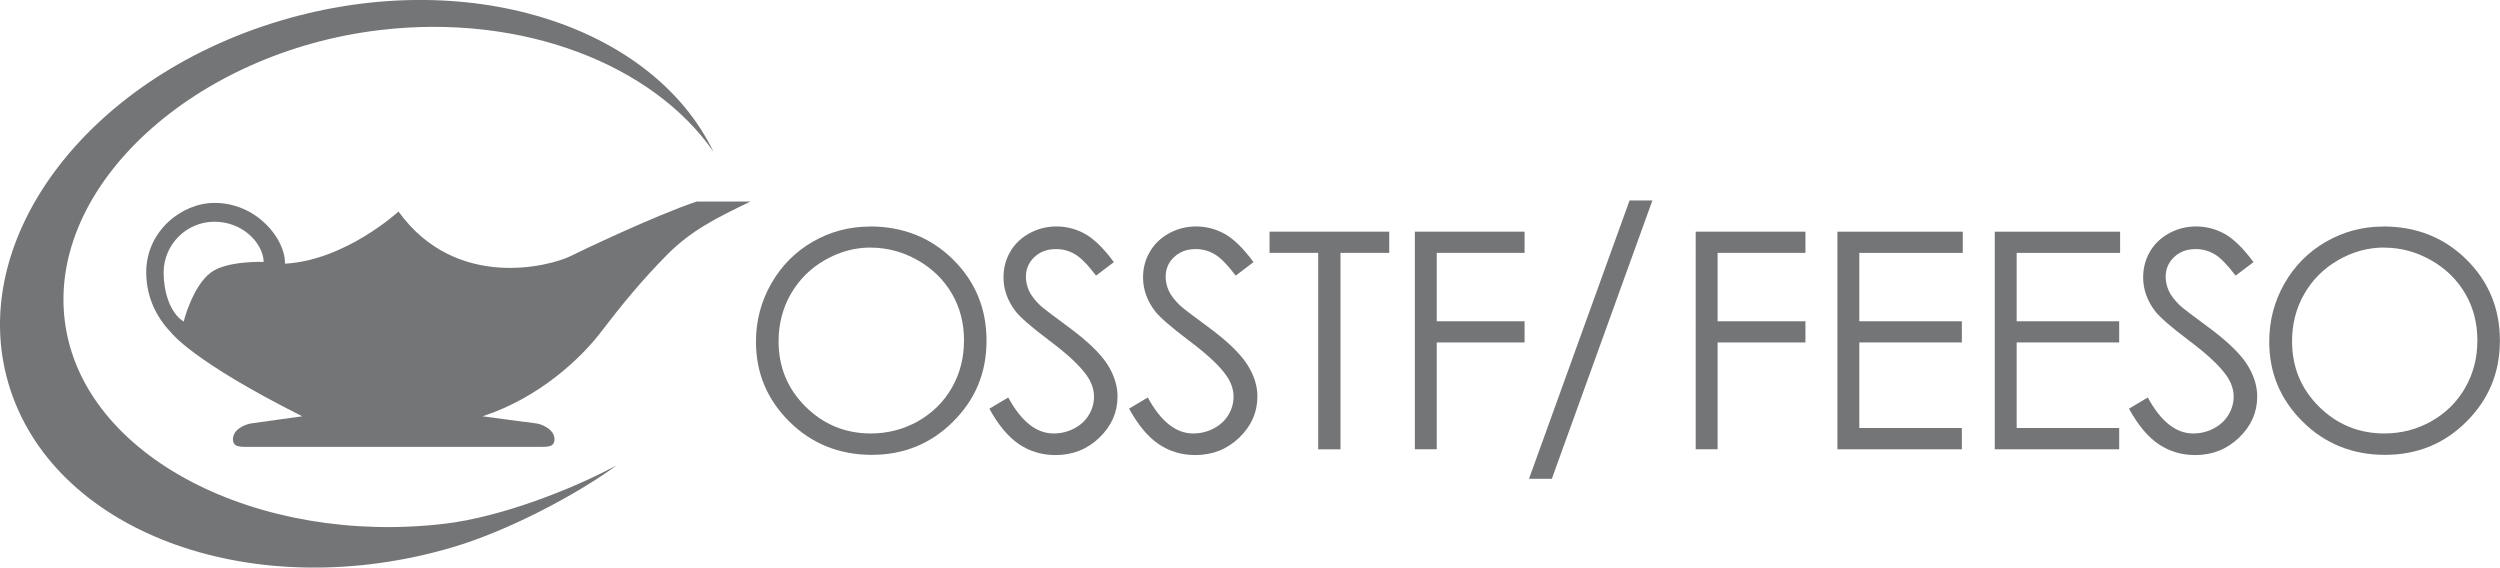<?xml version="1.0" encoding="UTF-8"?><svg id="Layer_2" xmlns="http://www.w3.org/2000/svg" viewBox="0 0 243.1 55.19"><defs><style>.cls-1{fill-rule:evenodd;}.cls-1,.cls-2{fill:#747577;}</style></defs><g id="svg3981"><g id="layer1"><g id="g3432"><path id="path3434" class="cls-1" d="M43.22,50.93c-17.98,2.12-35.19-6.39-36.91-19.65C4.59,18.02,19,5.04,36.97,2.92c13.88-1.64,26.55,3.38,32.41,11.84C63.39,2.36,45.29-3.34,27.31,2,8.15,7.7-3.63,23.77,1.01,37.9c4.64,14.13,23.93,20.98,43.09,15.29,5.31-1.58,11.9-5.04,15.88-7.95-4.32,2.33-11.24,5.04-16.76,5.69"/></g><g id="g3436"><path id="path3438" class="cls-1" d="M20.53,26.48c-1.81,1.32-2.67,4.79-2.67,4.79-1.38-.87-1.95-3-1.95-4.76,0-2.73,2.22-4.95,4.95-4.95s4.72,2.07,4.78,3.91c0,0-3.53-.14-5.11,1.01m47.21-6.88c-4.04,1.35-11.38,4.86-12.25,5.3-1.91,.95-11.11,3.46-16.74-4.33,0,0-5.16,4.75-11.04,5.07,.06-2.4-2.75-5.91-6.84-5.91-3.19,0-6.6,2.71-6.65,6.64-.03,2.37,.91,4.42,2.44,5.99,0,0,2.01,2.74,12.73,8.12,0,0-3.79,.52-4.95,.69-.57,.07-1.8,.58-1.79,1.54,.01,.84,.8,.74,1.79,.74h27.69c.99,0,1.79,.1,1.79-.74,0-.96-1.25-1.48-1.79-1.54s-5.2-.69-5.2-.69c5.55-1.82,9.59-5.68,11.52-8.21,1.9-2.49,3.98-5.05,6.5-7.58,2.3-2.29,4.69-3.49,8.02-5.09,0,0-5.22,0-5.22,0Z"/></g><g id="g3440"><path id="path3442" class="cls-2" d="M84.69,24.07c-1.57,0-3.07,.41-4.48,1.22s-2.51,1.91-3.31,3.29c-.79,1.38-1.19,2.92-1.19,4.61,0,2.51,.88,4.63,2.63,6.36,1.75,1.73,3.87,2.6,6.34,2.6,1.65,0,3.18-.4,4.59-1.19,1.4-.8,2.5-1.88,3.29-3.26,.79-1.38,1.18-2.91,1.18-4.6s-.39-3.19-1.18-4.55c-.79-1.35-1.9-2.44-3.33-3.25-1.43-.81-2.95-1.22-4.55-1.22m-.1-2.06c3.22,0,5.92,1.07,8.09,3.21,2.17,2.14,3.26,4.77,3.26,7.89s-1.08,5.72-3.25,7.88c-2.17,2.16-4.81,3.23-7.92,3.23s-5.82-1.07-7.99-3.22c-2.17-2.15-3.26-4.74-3.26-7.79,0-2.03,.5-3.91,1.49-5.65,.99-1.73,2.34-3.09,4.04-4.07,1.71-.98,3.56-1.47,5.54-1.47"/></g><g id="g3444"><path id="path3446" class="cls-2" d="M96.23,39.73l1.81-1.08c1.27,2.33,2.74,3.5,4.41,3.5,.71,0,1.38-.16,2.01-.49s1.1-.78,1.43-1.33c.33-.55,.49-1.14,.49-1.76,0-.71-.24-1.4-.72-2.08-.66-.94-1.88-2.07-3.64-3.39-1.77-1.33-2.88-2.3-3.31-2.89-.75-1-1.13-2.08-1.13-3.23,0-.92,.22-1.76,.66-2.51,.44-.76,1.07-1.35,1.87-1.79,.81-.44,1.68-.66,2.62-.66,1,0,1.94,.25,2.81,.74,.87,.5,1.8,1.4,2.77,2.73l-1.73,1.31c-.8-1.05-1.48-1.75-2.05-2.08-.56-.33-1.17-.5-1.84-.5-.86,0-1.56,.26-2.11,.78-.54,.51-.82,1.15-.82,1.91,0,.46,.1,.9,.29,1.34,.19,.43,.54,.9,1.06,1.41,.28,.27,1.2,.97,2.75,2.11,1.84,1.35,3.1,2.56,3.79,3.61,.68,1.05,1.02,2.11,1.02,3.18,0,1.53-.59,2.86-1.76,3.99-1.17,1.13-2.59,1.7-4.27,1.7-1.29,0-2.47-.34-3.51-1.03-1.05-.69-2.02-1.84-2.91-3.45"/></g><g id="g3448"><path id="path3450" class="cls-2" d="M109.8,39.73l1.81-1.08c1.27,2.33,2.74,3.5,4.41,3.5,.71,0,1.38-.16,2.01-.49,.63-.33,1.1-.78,1.43-1.33,.33-.55,.49-1.14,.49-1.76,0-.71-.24-1.4-.72-2.08-.66-.94-1.88-2.07-3.64-3.39-1.77-1.33-2.87-2.3-3.31-2.89-.75-1-1.13-2.08-1.13-3.23,0-.92,.22-1.76,.67-2.51,.44-.76,1.07-1.35,1.87-1.79,.8-.44,1.68-.66,2.62-.66,1,0,1.94,.25,2.81,.74,.87,.5,1.8,1.4,2.77,2.73l-1.73,1.31c-.8-1.05-1.48-1.75-2.05-2.08-.56-.33-1.18-.5-1.84-.5-.86,0-1.55,.26-2.1,.78-.55,.51-.82,1.15-.82,1.91,0,.46,.1,.9,.29,1.34,.19,.43,.55,.9,1.06,1.41,.28,.27,1.19,.97,2.75,2.11,1.84,1.35,3.1,2.56,3.79,3.61,.69,1.05,1.03,2.11,1.03,3.18,0,1.53-.59,2.86-1.76,3.99-1.17,1.13-2.6,1.7-4.28,1.7-1.29,0-2.46-.34-3.51-1.03-1.05-.69-2.02-1.84-2.91-3.45"/></g><g id="g3452"><path id="path3454" class="cls-2" d="M123.45,24.59v-2.06h11.64v2.06h-4.74v19.1h-2.17V24.59h-4.74Z"/></g><g id="g3456"><path id="path3458" class="cls-2" d="M137.58,22.53h10.67v2.06h-8.54v6.65h8.54v2.06h-8.54v10.39h-2.13V22.53Z"/></g><g id="g3460"><path id="path3462" class="cls-2" d="M160.68,19.49l-9.78,27.07h-2.22l9.78-27.07h2.22Z"/></g><g id="g3464"><path id="path3466" class="cls-2" d="M164.89,22.53h10.67v2.06h-8.54v6.65h8.54v2.06h-8.54v10.39h-2.13V22.53Z"/></g><g id="g3468"><path id="path3470" class="cls-2" d="M178.67,22.53h12.19v2.06h-10.06v6.65h9.97v2.06h-9.97v8.32h9.97v2.07h-12.1V22.53Z"/></g><g id="g3472"><path id="path3474" class="cls-2" d="M193.97,22.53h12.19v2.06h-10.06v6.65h9.97v2.06h-9.97v8.32h9.97v2.07h-12.1V22.53Z"/></g><g id="g3476"><path id="path3478" class="cls-2" d="M207.04,39.73l1.81-1.08c1.27,2.33,2.74,3.5,4.41,3.5,.72,0,1.38-.16,2.01-.49s1.1-.78,1.43-1.33c.33-.55,.5-1.14,.5-1.76,0-.71-.24-1.4-.72-2.08-.67-.94-1.88-2.07-3.64-3.39-1.77-1.33-2.87-2.3-3.31-2.89-.75-1-1.13-2.08-1.13-3.23,0-.92,.22-1.76,.66-2.51,.44-.76,1.07-1.35,1.87-1.79,.8-.44,1.68-.66,2.62-.66,1,0,1.94,.25,2.81,.74,.87,.5,1.79,1.4,2.77,2.73l-1.74,1.31c-.8-1.05-1.48-1.75-2.04-2.08-.57-.33-1.18-.5-1.84-.5-.86,0-1.56,.26-2.1,.78-.54,.51-.82,1.15-.82,1.91,0,.46,.1,.9,.29,1.34,.19,.43,.54,.9,1.05,1.41,.28,.27,1.2,.97,2.75,2.11,1.84,1.35,3.1,2.56,3.79,3.61,.68,1.05,1.02,2.11,1.02,3.18,0,1.53-.58,2.86-1.76,3.99-1.17,1.13-2.59,1.7-4.27,1.7-1.29,0-2.46-.34-3.51-1.03-1.05-.69-2.02-1.84-2.91-3.45"/></g><g id="g3480"><path id="path3482" class="cls-2" d="M231.85,24.07c-1.58,0-3.07,.41-4.48,1.22-1.41,.81-2.51,1.91-3.3,3.29-.8,1.38-1.19,2.92-1.19,4.61,0,2.51,.88,4.63,2.63,6.36,1.75,1.73,3.87,2.6,6.34,2.6,1.65,0,3.18-.4,4.58-1.19,1.41-.8,2.5-1.88,3.29-3.26,.79-1.38,1.18-2.91,1.18-4.6s-.39-3.19-1.18-4.55c-.79-1.35-1.9-2.44-3.33-3.25-1.43-.81-2.95-1.22-4.55-1.22m-.1-2.06c3.22,0,5.92,1.07,8.09,3.21,2.17,2.14,3.26,4.77,3.26,7.89s-1.09,5.72-3.25,7.88c-2.16,2.16-4.81,3.23-7.93,3.23s-5.82-1.07-7.99-3.22c-2.17-2.15-3.26-4.74-3.26-7.79,0-2.03,.49-3.91,1.48-5.65,.99-1.73,2.34-3.09,4.05-4.07,1.71-.98,3.56-1.47,5.54-1.47"/></g></g></g></svg>